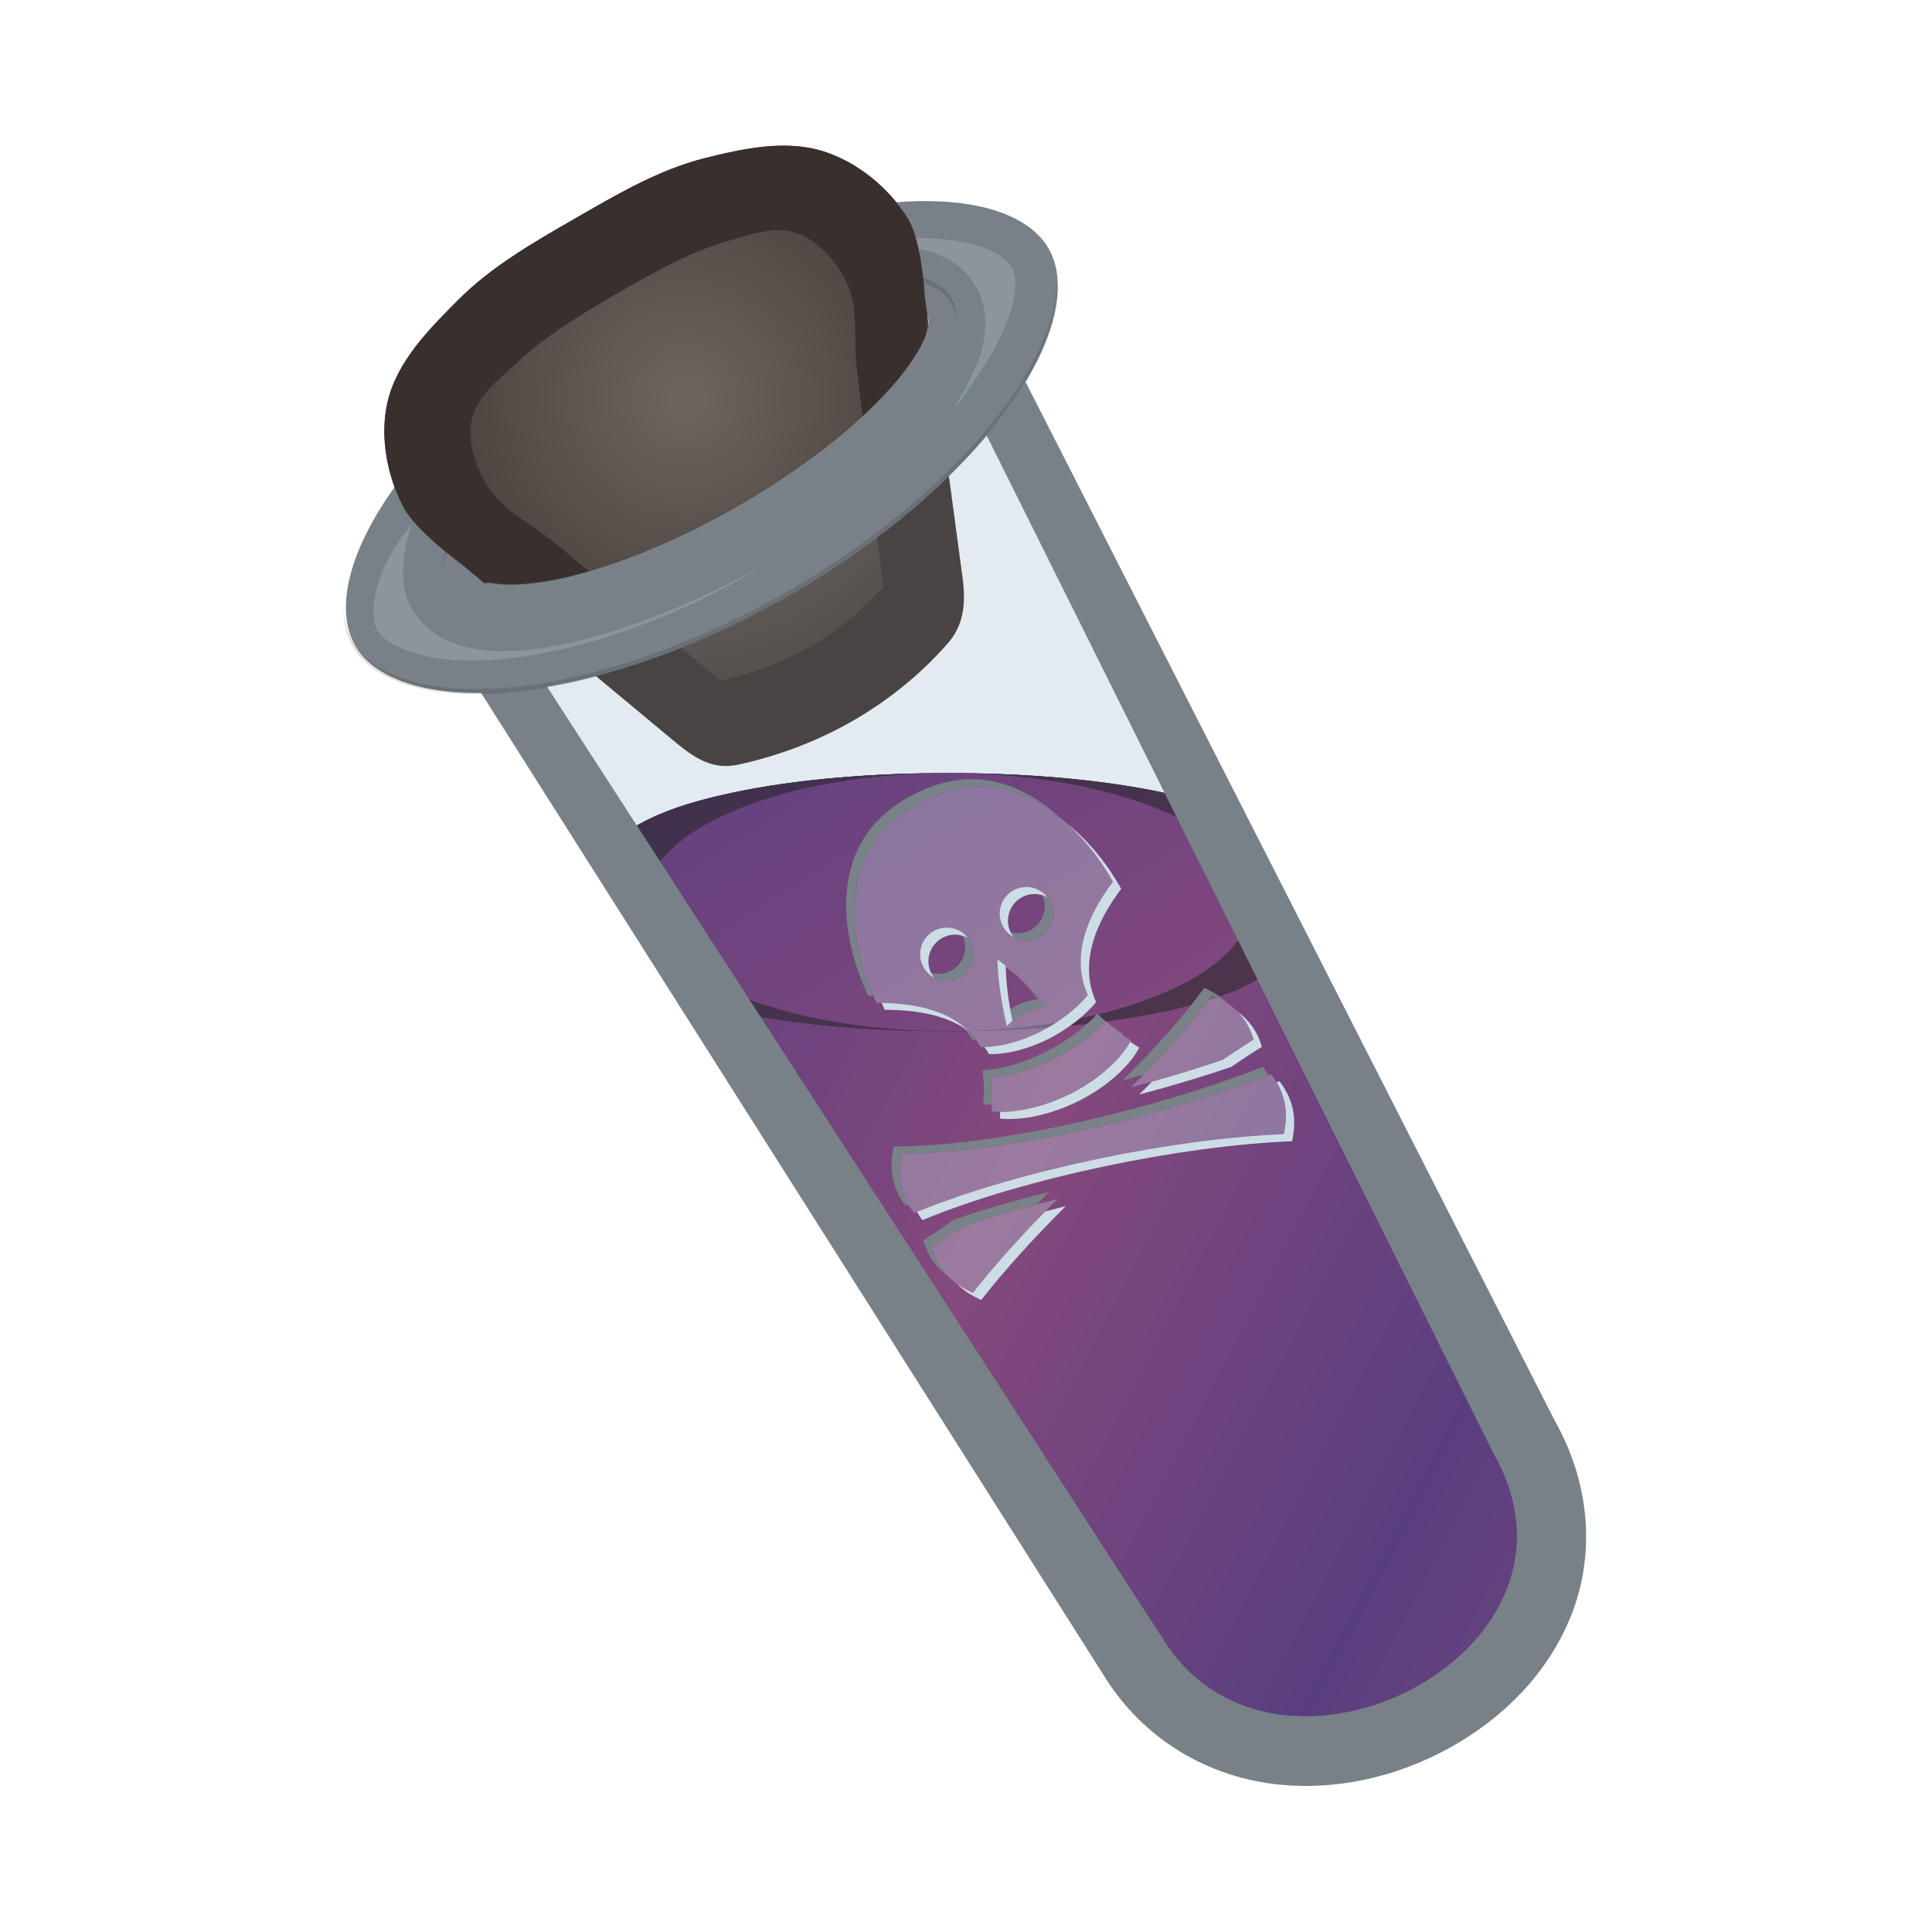 <svg height="500" viewBox="0 0 132.292 132.292" width="500" xmlns="http://www.w3.org/2000/svg" xmlns:xlink="http://www.w3.org/1999/xlink"><radialGradient id="a" cx="494.254" cy="332.559" gradientTransform="matrix(-.335 .13 -.133 -.342 276.547 68.068)" gradientUnits="userSpaceOnUse" r="43.257"><stop offset="0" stop-color="#6d655f"/><stop offset="1" stop-color="#463d39"/></radialGradient><linearGradient id="b" gradientTransform="matrix(391.584 0 0 -391.584 4037.17 7594.37)" gradientUnits="userSpaceOnUse" spreadMethod="pad" x1="0" x2="1" y1="0" y2="0"><stop offset="0" stop-color="#752c69"/><stop offset="1" stop-color="#42206b"/></linearGradient><linearGradient id="c" gradientTransform="matrix(.691 0 0 .694 -5.43 -13.946)" gradientUnits="userSpaceOnUse" spreadMethod="reflect" x1="230.664" x2="275.069" xlink:href="#b" y1="118.146" y2="141.282"/><linearGradient id="d" gradientTransform="matrix(-.831 0 0 .833 365.428 -7.85)" gradientUnits="userSpaceOnUse" spreadMethod="reflect" x1="227.022" x2="264.269" xlink:href="#b" y1="62.274" y2="120.756"/><filter id="e" color-interpolation-filters="sRGB" height="1.051" width="1.03" x="-.015" y="-.026"><feGaussianBlur stdDeviation=".816"/></filter><filter id="f" color-interpolation-filters="sRGB" height="1.074" width="1.042" x="-.021" y="-.037"><feGaussianBlur stdDeviation="1.631"/></filter><filter id="g" color-interpolation-filters="sRGB" height="1.121" width="1.08" x="-.04" y="-.06"><feGaussianBlur stdDeviation="2.751"/></filter><filter id="h" color-interpolation-filters="sRGB" height="1.006" width="1.007" x="-.003" y="-.003"><feGaussianBlur stdDeviation=".038"/></filter><filter id="i" color-interpolation-filters="sRGB" height="1.006" width="1.007" x="-.003" y="-.003"><feGaussianBlur stdDeviation=".039"/></filter><filter id="j" color-interpolation-filters="sRGB" height="1.098" width="1.037" x="-.019" y="-.049"><feGaussianBlur stdDeviation=".435"/></filter><filter id="k" color-interpolation-filters="sRGB" height="1.011" width="1.004" x="-.002" y="-.005"><feGaussianBlur stdDeviation=".048"/></filter><g><path d="m44.605 24.667c-9.499 5.447-15.669 12.493-13.782 15.739l47 73.406.002.004c2.35 3.572 5.92 5.486 9.58 5.959 3.66.473 7.423-.386 10.643-2.148 3.22-1.761 5.938-4.451 7.307-7.848 1.361-3.376 1.239-7.459-.991-11.375l-39.145-77.722c-.649-1.116-2.165-1.637-4.262-1.62-4.002.033-10.121 2.03-16.354 5.604z" fill="#cddde5" opacity=".5"/><g stroke-width=".809" transform="matrix(-1.071 .617 .617 1.071 106.885 -33.797)"><path d="m52.4 20.364 5.995 14.619c.533 1.25 1.218 2.213 2.506 2.646 4.406 1.482 9.031 1.397 13.36.028 1.402-.444 1.937-1.51 2.447-2.889l5.345-14.454s1.275-2.847 1.191-4.346c-.109-1.952-.832-4.025-2.171-5.449-1.566-1.666-3.995-2.331-6.203-2.926-2.533-.683-5.217-.675-7.84-.674-2.645.002-5.361-.033-7.906.689-2.115.6-4.41 1.34-5.893 2.964-1.343 1.471-2.126 3.569-2.19 5.56-.048 1.481 1.358 4.233 1.358 4.233z" fill="#392f2d"/><path d="m56.809 13.716c-.857.974-1.147 2.449-1.065 3.744.1 1.585 1.246 2.923 1.869 4.384 1.602 3.757 4.806 11.271 4.806 11.271 3.48 1.171 6.872 1.119 10.406.001 0 0 2.785-7.531 4.178-11.297.537-1.453 1.553-2.811 1.612-4.359.049-1.297-.199-2.782-1.07-3.744-.904-.997-2.444-1.181-3.754-1.486-2.201-.513-4.499-.549-6.759-.549-2.26-0-4.565.005-6.759.549-1.219.303-2.634.543-3.464 1.486z" fill="url(#a)"/></g><g opacity=".95"><path d="m64.841 52.949c-5.99 0-11.404.547-15.6 1.53-2.098.491-3.882 1.06-5.468 1.938-.793.439-1.558.953-2.275 1.774 1.52 2.509 3.079 4.702 4.649 6.808l32.038 49.18.003.004c2.35 3.572 5.92 5.486 9.58 5.959 3.66.473 7.423-.386 10.643-2.148 3.22-1.761 5.938-4.451 7.307-7.848 1.361-3.376 1.239-7.46-.991-11.375l-16.999-32.918c.154-.146.306-.301.455-.472l-5.278-10.232c-.773-.248-1.592-.466-2.465-.671-4.196-.983-9.609-1.53-15.599-1.53z" fill="url(#c)"/><g fill-rule="evenodd" stroke-width="1.202" transform="matrix(-.831 0 0 .833 298.355 -7.406)"><path d="m308.979 78.732c-.862-.984-1.782-1.602-2.736-2.129-1.908-1.054-4.054-1.736-6.578-2.326-5.048-1.18-11.56-1.836-18.766-1.836s-13.716.656-18.764 1.836c-1.051.246-2.036.507-2.965.805l-6.349 12.281c.862.984 1.782 1.6 2.736 2.127 1.908 1.054 4.054 1.736 6.578 2.326 5.048 1.18 11.558 1.838 18.764 1.838s13.718-.658 18.766-1.838c3.132-4.148 6.288-8.099 9.314-13.084z" filter="url(#k)" opacity="1"/><path d="m308.979 78.732c-.862-.984-1.782-1.602-2.736-2.129-1.908-1.054-4.054-1.736-6.578-2.326-5.048-1.18-11.56-1.836-18.766-1.836s-13.716.656-18.764 1.836c-1.051.246-2.036.507-2.965.805l-6.349 12.281c.862.984 1.782 1.6 2.736 2.127 1.908 1.054 4.054 1.736 6.578 2.326 5.048 1.18 11.558 1.838 18.764 1.838s13.718-.658 18.766-1.838c3.132-4.148 6.288-8.099 9.314-13.084z" fill="url(#d)" opacity="1"/><path d="m280.898 72.441c-7.205 0-13.716.656-18.764 1.836-1.051.246-2.035.507-2.965.804l-6.349 12.282c.862.984 1.782 1.6 2.736 2.127 1.908 1.054 4.054 1.737 6.578 2.327 5.048 1.18 11.558 1.838 18.764 1.838a25.004 10.606 0 0 1 -25.003-10.607 25.004 10.606 0 0 1 25.003-10.606zm.002 0a25.004 10.606 0 0 1 25.003 10.606 25.004 10.606 0 0 1 -.021.415c1.043-1.491 2.077-3.051 3.096-4.73-.862-.984-1.782-1.602-2.736-2.129-1.908-1.054-4.054-1.737-6.578-2.327-5.047-1.18-11.559-1.836-18.764-1.836zm21.108 16.291a25.004 10.606 0 0 1 -20.451 4.918c6.943-.039 13.214-.691 18.107-1.834.781-1.034 1.563-2.055 2.344-3.084z" filter="url(#j)" opacity=".75"/></g></g><g><path d="m44.605 24.667c-9.499 5.447-15.669 12.493-13.782 15.739l47 73.406.002.004c2.35 3.572 5.92 5.486 9.58 5.959 3.66.473 7.423-.386 10.643-2.148 3.22-1.761 5.938-4.451 7.307-7.848 1.361-3.376 1.239-7.459-.991-11.375l-39.145-77.722c-.649-1.116-2.165-1.637-4.262-1.62-4.002.033-10.121 2.03-16.354 5.604z" fill="#cddde5" opacity=".12"/><g transform="matrix(.997 -.078 .078 .997 -2.485 10.498)"><path d="m65.291 48.613c-1.024.018-2.117.246-3.29.734h-.001c-3.11 1.293-4.553 3.43-5.076 5.97-.486 2.363-.081 5.088.843 7.54 3.091.243 5.198 1.139 6.369 2.723.2.271.371.556.511.852 1.135.141 2.722-.124 4.208-.742 1.317-.548 2.548-1.363 3.384-2.228-.125-.345-.219-.705-.274-1.081-.288-1.98.532-4.187 2.593-6.52-1.036-2.252-2.665-4.457-4.684-5.808-1.365-.913-2.877-1.469-4.583-1.439zm3.195 7.135c.713.004 1.388.426 1.679 1.125.388.932-.055 2.004-.988 2.392-.933.388-2.001-.056-2.389-.989-.388-.932.053-2.0.985-2.387.233-.097.475-.142.712-.141zm-5.645 2.347c.713.004 1.388.426 1.678 1.125.388.932-.054 2.004-.987 2.392-.932.388-2.001-.056-2.389-.989-.388-.932.053-2.0.985-2.388.233-.097.475-.142.712-.141zm3.418 2.436c1.2 1.083 2.268 2.222 3.08 3.466-1.059.08-2.007.426-2.794 1.162-.221-1.491-.374-3.01-.286-4.628zm-1.084 8.031c.054.744.003 1.525-.13 2.327 1.553.309 3.758-.033 5.714-.871 1.923-.825 3.52-2.128 4.181-3.22-.606-.437-1.153-.93-1.612-1.48-1.03.955-2.319 1.726-3.676 2.29-1.471.612-3.024.992-4.478.955zm-6.473 4.729c-.429 1.524-.34 2.828.516 4.122 7.253-2.354 18.071-3.701 25.656-3.411.46-1.525.315-2.838-.542-4.167-7.192 2.17-17.931 4.023-25.63 3.456zm22.056-9.17c-1.673 1.949-3.773 3.946-6.074 5.877 2.255-.408 4.439-.885 6.432-1.398.749-.434 1.485-.839 2.201-1.206-.314-1.52-1.176-2.502-2.559-3.273zm-18.312 14.485c-.759.445-1.499.863-2.213 1.248.338 1.545 1.167 2.574 2.572 3.323 1.759-1.909 3.919-3.952 6.274-5.952-2.333.383-4.59.849-6.633 1.38z" fill="#cddde5" opacity=".33"/><path d="m64.762 48.084c-1.024.018-2.117.246-3.29.734h-.001c-3.11 1.293-4.553 3.43-5.076 5.97-.486 2.363-.081 5.088.843 7.54.12.009.235.022.351.033-.796-2.319-1.119-4.839-.665-7.043.523-2.54 1.965-4.676 5.076-5.97h.001c1.173-.488 2.266-.716 3.29-.734 1.706-.03 3.218.526 4.583 1.439.48.321.937.691 1.37 1.098-.584-.618-1.219-1.172-1.899-1.627-1.365-.913-2.877-1.469-4.583-1.439zm4.715 7.962c.061.093.115.192.159.299.388.932-.055 2.004-.988 2.392-.579.241-1.211.16-1.699-.158.472.722 1.403 1.03 2.228.687.932-.388 1.375-1.46.988-2.392-.147-.353-.391-.634-.688-.828zm-5.646 2.347c.061.093.115.192.159.299.388.932-.054 2.004-.987 2.392-.579.241-1.211.16-1.699-.158.472.722 1.403 1.03 2.228.687.933-.388 1.375-1.46.987-2.392-.147-.353-.391-.634-.688-.828zm3.133 2.8c.698.724 1.325 1.478 1.845 2.276-.881.066-1.684.318-2.382.823.036.29.075.58.118.868.786-.736 1.734-1.082 2.794-1.162-.649-.994-1.462-1.92-2.375-2.805zm13.265 2.399c-1.673 1.949-3.773 3.946-6.074 5.877.496-.09.987-.183 1.475-.28 1.929-1.676 3.688-3.39 5.128-5.068.404.225.761.468 1.075.737-.418-.492-.952-.903-1.605-1.267zm-16.861 1.16c.083.096.163.195.239.298.2.271.371.556.511.852.082.01.166.018.252.024-.073-.118-.15-.233-.234-.346-.222-.3-.478-.576-.768-.827zm9.431.037c-1.03.955-2.319 1.726-3.676 2.29-1.471.612-3.024.992-4.478.954.054.744.003 1.525-.13 2.327.189.037.387.065.593.084.083-.646.11-1.276.066-1.882 1.454.037 3.007-.343 4.478-.954 1.347-.56 2.628-1.324 3.654-2.27-.179-.177-.348-.359-.507-.549zm.752.783c.249.273.52.53.809.773.016-.026.035-.052.05-.077-.302-.218-.59-.45-.859-.696zm10.251 3.734c-7.192 2.17-17.93 4.023-25.629 3.456-.429 1.524-.341 2.828.516 4.122.064-.021.13-.04.194-.061-.534-1.105-.545-2.239-.18-3.532 7.629.562 18.242-1.253 25.432-3.398-.096-.196-.205-.392-.331-.588zm-15.253 7.39c-2.333.383-4.59.849-6.633 1.38-.759.445-1.499.863-2.213 1.249.243 1.11.74 1.952 1.521 2.617-.483-.571-.81-1.254-.992-2.088.714-.385 1.454-.803 2.213-1.249 1.622-.422 3.379-.801 5.201-1.132.297-.26.598-.519.903-.778z" fill="#788287" filter="url(#i)"/><path d="m71.773 51.68c1.149 1.217 2.098 2.688 2.785 4.181-2.061 2.333-2.881 4.54-2.593 6.52.054.376.149.736.274 1.081-.836.866-2.067 1.68-3.384 2.228-1.379.574-2.845.843-3.956.765.102.165.196.333.277.505 1.135.141 2.722-.124 4.208-.742 1.317-.548 2.548-1.363 3.384-2.228-.125-.345-.219-.705-.274-1.081-.288-1.98.532-4.187 2.593-6.52-.79-1.717-1.925-3.405-3.315-4.71zm-3.287 4.069c-.238-.001-.479.044-.712.141-.933.388-1.373 1.455-.985 2.387.147.353.392.636.69.83-.061-.094-.116-.194-.161-.301-.388-.932.053-2.0.985-2.387.233-.097.475-.142.712-.141.353.002.698.107.991.297-.339-.519-.915-.823-1.52-.826zm-5.645 2.347c-.238-.001-.479.044-.712.141-.933.388-1.373 1.456-.985 2.388.147.353.392.636.69.83-.061-.094-.116-.194-.161-.301-.388-.932.053-2.0.985-2.388.233-.097.475-.142.712-.141.353.002.697.107.99.297-.339-.519-.915-.823-1.519-.826zm3.418 2.436c-.088 1.618.065 3.138.286 4.628.133-.124.27-.236.411-.338-.152-1.214-.239-2.455-.168-3.76.241.218.476.439.705.661-.391-.405-.804-.802-1.235-1.191zm-8.14 2.357c.057.166.116.332.178.496 2.505.197 4.363.823 5.601 1.896-1.158-1.341-3.075-2.129-5.778-2.392zm24.244 2.499c.468.551.788 1.203.954 2.007-.715.367-1.451.772-2.2 1.206-1.554.4-3.227.777-4.957 1.118-.311.271-.626.54-.946.809 2.255-.408 4.44-.885 6.432-1.397.749-.434 1.485-.839 2.2-1.206-.223-1.076-.721-1.883-1.483-2.536zm-8.505.459c-.007.007-.015.013-.022.02.08.079.161.156.244.233-.076-.083-.15-.167-.222-.253zm1.032 1.027c-.689 1.076-2.253 2.338-4.131 3.143-1.718.737-3.629 1.089-5.121.955-.019.148-.039.296-.064.445 1.553.309 3.758-.032 5.714-.871 1.923-.825 3.519-2.129 4.181-3.22-.2-.144-.393-.295-.579-.452zm9.971 3.49c-.065.02-.132.039-.198.058.554 1.133.603 2.28.211 3.58-7.518-.288-18.211 1.034-25.462 3.35.095.197.206.394.335.59 7.253-2.354 18.072-3.701 25.656-3.411.46-1.525.315-2.838-.542-4.167zm-15.253 7.39c-.481.079-.958.163-1.432.249-2.003 1.749-3.84 3.512-5.371 5.174-.396-.211-.744-.445-1.051-.706.411.486.934.891 1.58 1.235 1.759-1.909 3.92-3.952 6.274-5.952z" fill="#cddde5" filter="url(#h)"/></g><g fill="#788187"><path d="m32.533 39.407 47.278 73.097c1.956 2.973 4.85 4.514 7.897 4.908 3.092.4 6.378-.333 9.2-1.876h.002c2.82-1.542 5.117-3.861 6.239-6.647 1.093-2.711 1.045-5.973-.851-9.301l-.029-.052-38.76-77.853 3.421-1.997 39.548 77.628c2.516 4.478 2.701 9.346 1.083 13.36-1.615 4.008-4.753 7.068-8.373 9.048-3.618 1.979-7.86 2.966-12.087 2.42-4.273-.552-8.517-2.84-11.262-7.012l-.027-.042-.011-.016-46.688-73.665z"/><path d="m60.942 17.079c.006-0.0.01.003.016.003 2.426-.017 4.786.562 5.972 2.602.865 1.488.704 3.24.115 4.774-.589 1.535-1.609 3.037-2.958 4.577-2.699 3.082-6.758 6.293-11.666 9.108-4.908 2.814-9.738 4.698-13.77 5.477-2.016.39-3.834.516-5.459.257-1.625-.259-3.215-.986-4.08-2.473-.865-1.488-.704-3.24-.115-4.774.589-1.535 1.611-3.037 2.96-4.577 2.699-3.082 6.756-6.293 11.664-9.108 6.442-3.694 12.678-5.828 17.321-5.866zm.033 3.967c-3.362.028-9.363 1.888-15.387 5.342-4.59 2.632-8.367 5.667-10.656 8.281-1.145 1.307-1.905 2.517-2.239 3.386-.334.87-.238 1.215-.159 1.351.079.135.349.404 1.283.553.933.149 2.371.097 4.085-.234 3.429-.663 7.964-2.393 12.554-5.025 4.59-2.632 8.367-5.668 10.656-8.283 1.145-1.307 1.907-2.515 2.241-3.385.334-.87.236-1.217.158-1.352-.108-.186-.773-.649-2.535-.635z"/><path d="m63.399 13.768v0c4.377.001 7.257 1.277 8.394 3.233 1.3 2.236.686 5.986-2.429 10.489-3.116 4.503-8.525 9.391-15.375 13.319-6.85 3.927-13.818 6.135-19.302 6.563-5.485.428-9.061-.918-10.361-3.154-1.3-2.236-.686-5.985 2.429-10.488 3.116-4.503 8.525-9.392 15.376-13.319 6.85-3.928 13.818-6.136 19.302-6.564.685-.054 1.341-.079 1.966-.079zm-2.44 5.296c-4.003.033-10.12 2.03-16.354 5.604-9.499 5.447-15.669 12.493-13.782 15.739 1.887 3.246 11.117 1.462 20.615-3.984 9.499-5.447 15.669-12.493 13.782-15.739-.649-1.116-2.164-1.637-4.262-1.62z"/></g><g opacity=".5" transform="matrix(-1 0 0 1 129.004 -1.363)"><path d="m1095.828 343.061c-2.324-6.054-3.023-13.21.545-19.348 4.906-8.437 14.497-10.675 23.945-10.598 18.035.149 41.905 8.095 66.621 21.926-24.659-14.48-50.255-22.169-69.186-23.648-9.183-.636-25.808-.17-30.692 7.475-2.094 3.604-1.959 14.424 14.515 35.961.536.074-3.425-5.715-5.749-11.769zm146.082 64.271c-3.568 6.138-10.084 9.058-16.488 10.08s-13.417.516-21.152-.979c-15.47-2.99-33.822-10.204-52.792-20.41 24.534 14.715 49.865 22.636 68.765 24.113 18.972 1.482 28.595-3.87 30.689-7.473 2.094-3.602 1.96-14.422-8.639-27.326 2.483 8.698 3.186 15.857-.382 21.994z" fill="#cddde5" filter="url(#g)" opacity=".66" transform="matrix(.265 0 0 .265 -228.353 -64.803)"/><path d="m213.818 78.734c-.18 8.102 3.435 18.523 11.594 30.314 11.775 17.018 32.22 35.495 58.109 50.34 25.89 14.842 52.226 23.187 72.953 24.807 20.729 1.619 34.246-3.47 39.16-11.922 1.689-2.905 2.523-6.487 2.412-10.627-.08 3.593-.903 6.73-2.412 9.326-4.915 8.452-18.431 13.541-39.16 11.922-20.727-1.619-47.064-9.965-72.953-24.807-25.889-14.845-46.334-33.32-58.109-50.338-7.728-11.169-11.383-21.111-11.594-29.016z" filter="url(#f)" opacity=".5" transform="scale(.265)"/><path d="m257.18 75.9c-7.926-.065-13.656 1.905-16.107 6.121-.964 1.659-1.367 3.583-1.262 5.717.087-1.62.497-3.101 1.262-4.416 2.452-4.217 8.181-6.186 16.107-6.121 15.128.125 38.25 7.671 61.809 21.18 31.047 17.802 52.681 40.125 53.352 53.771.724-13.493-21.298-36.693-53.352-55.072-23.559-13.509-46.681-21.055-61.809-21.18z" filter="url(#e)" opacity=".5" transform="scale(.265)"/></g><g stroke-width=".809" transform="matrix(-1.071 .617 .617 1.071 106.885 -33.797)"><path d="m54.83 9.285c-.592.357-1.134.779-1.598 1.286-1.343 1.471-2.126 3.569-2.191 5.56-.048 1.481 1.358 4.233 1.358 4.233l.405.989c.332.502.563.827.64.89.585.475 1.607 1.013 2.937 1.467 2.66.908 6.531 1.51 10.81 1.501 4.279-.009 8.155-.628 10.825-1.548 1.335-.46 2.363-1.004 2.957-1.485.043-.035.232-.139.493-.277l.587-1.587s1.275-2.846 1.191-4.346c-.109-1.952-.831-4.025-2.171-5.449-1.566-1.666-3.995-2.332-6.203-2.927-2.533-.683-5.217-.675-7.84-.674-2.645.002-5.361-.033-7.906.69-1.454.413-2.993.891-4.295 1.677z" fill="#392f2d"/><path d="m57.529 13.128c-.268.16-.513.352-.72.588-.857.974-1.146 2.449-1.065 3.744.1 1.585 1.246 2.923 1.869 4.384.356.834.606 1.422 1.067 2.503 2.396.54 5.341.869 8.511.863 3.352-.007 6.454-.389 8.925-.997.381-1.029.591-1.596.886-2.395.537-1.453 1.553-2.811 1.612-4.359.049-1.297-.198-2.782-1.07-3.744-.904-.997-2.444-1.181-3.754-1.486-2.201-.513-4.499-.549-6.759-.549-2.26-0-4.565.005-6.759.549-.915.227-1.939.419-2.744.899z" fill="url(#a)"/></g></g></g></svg>